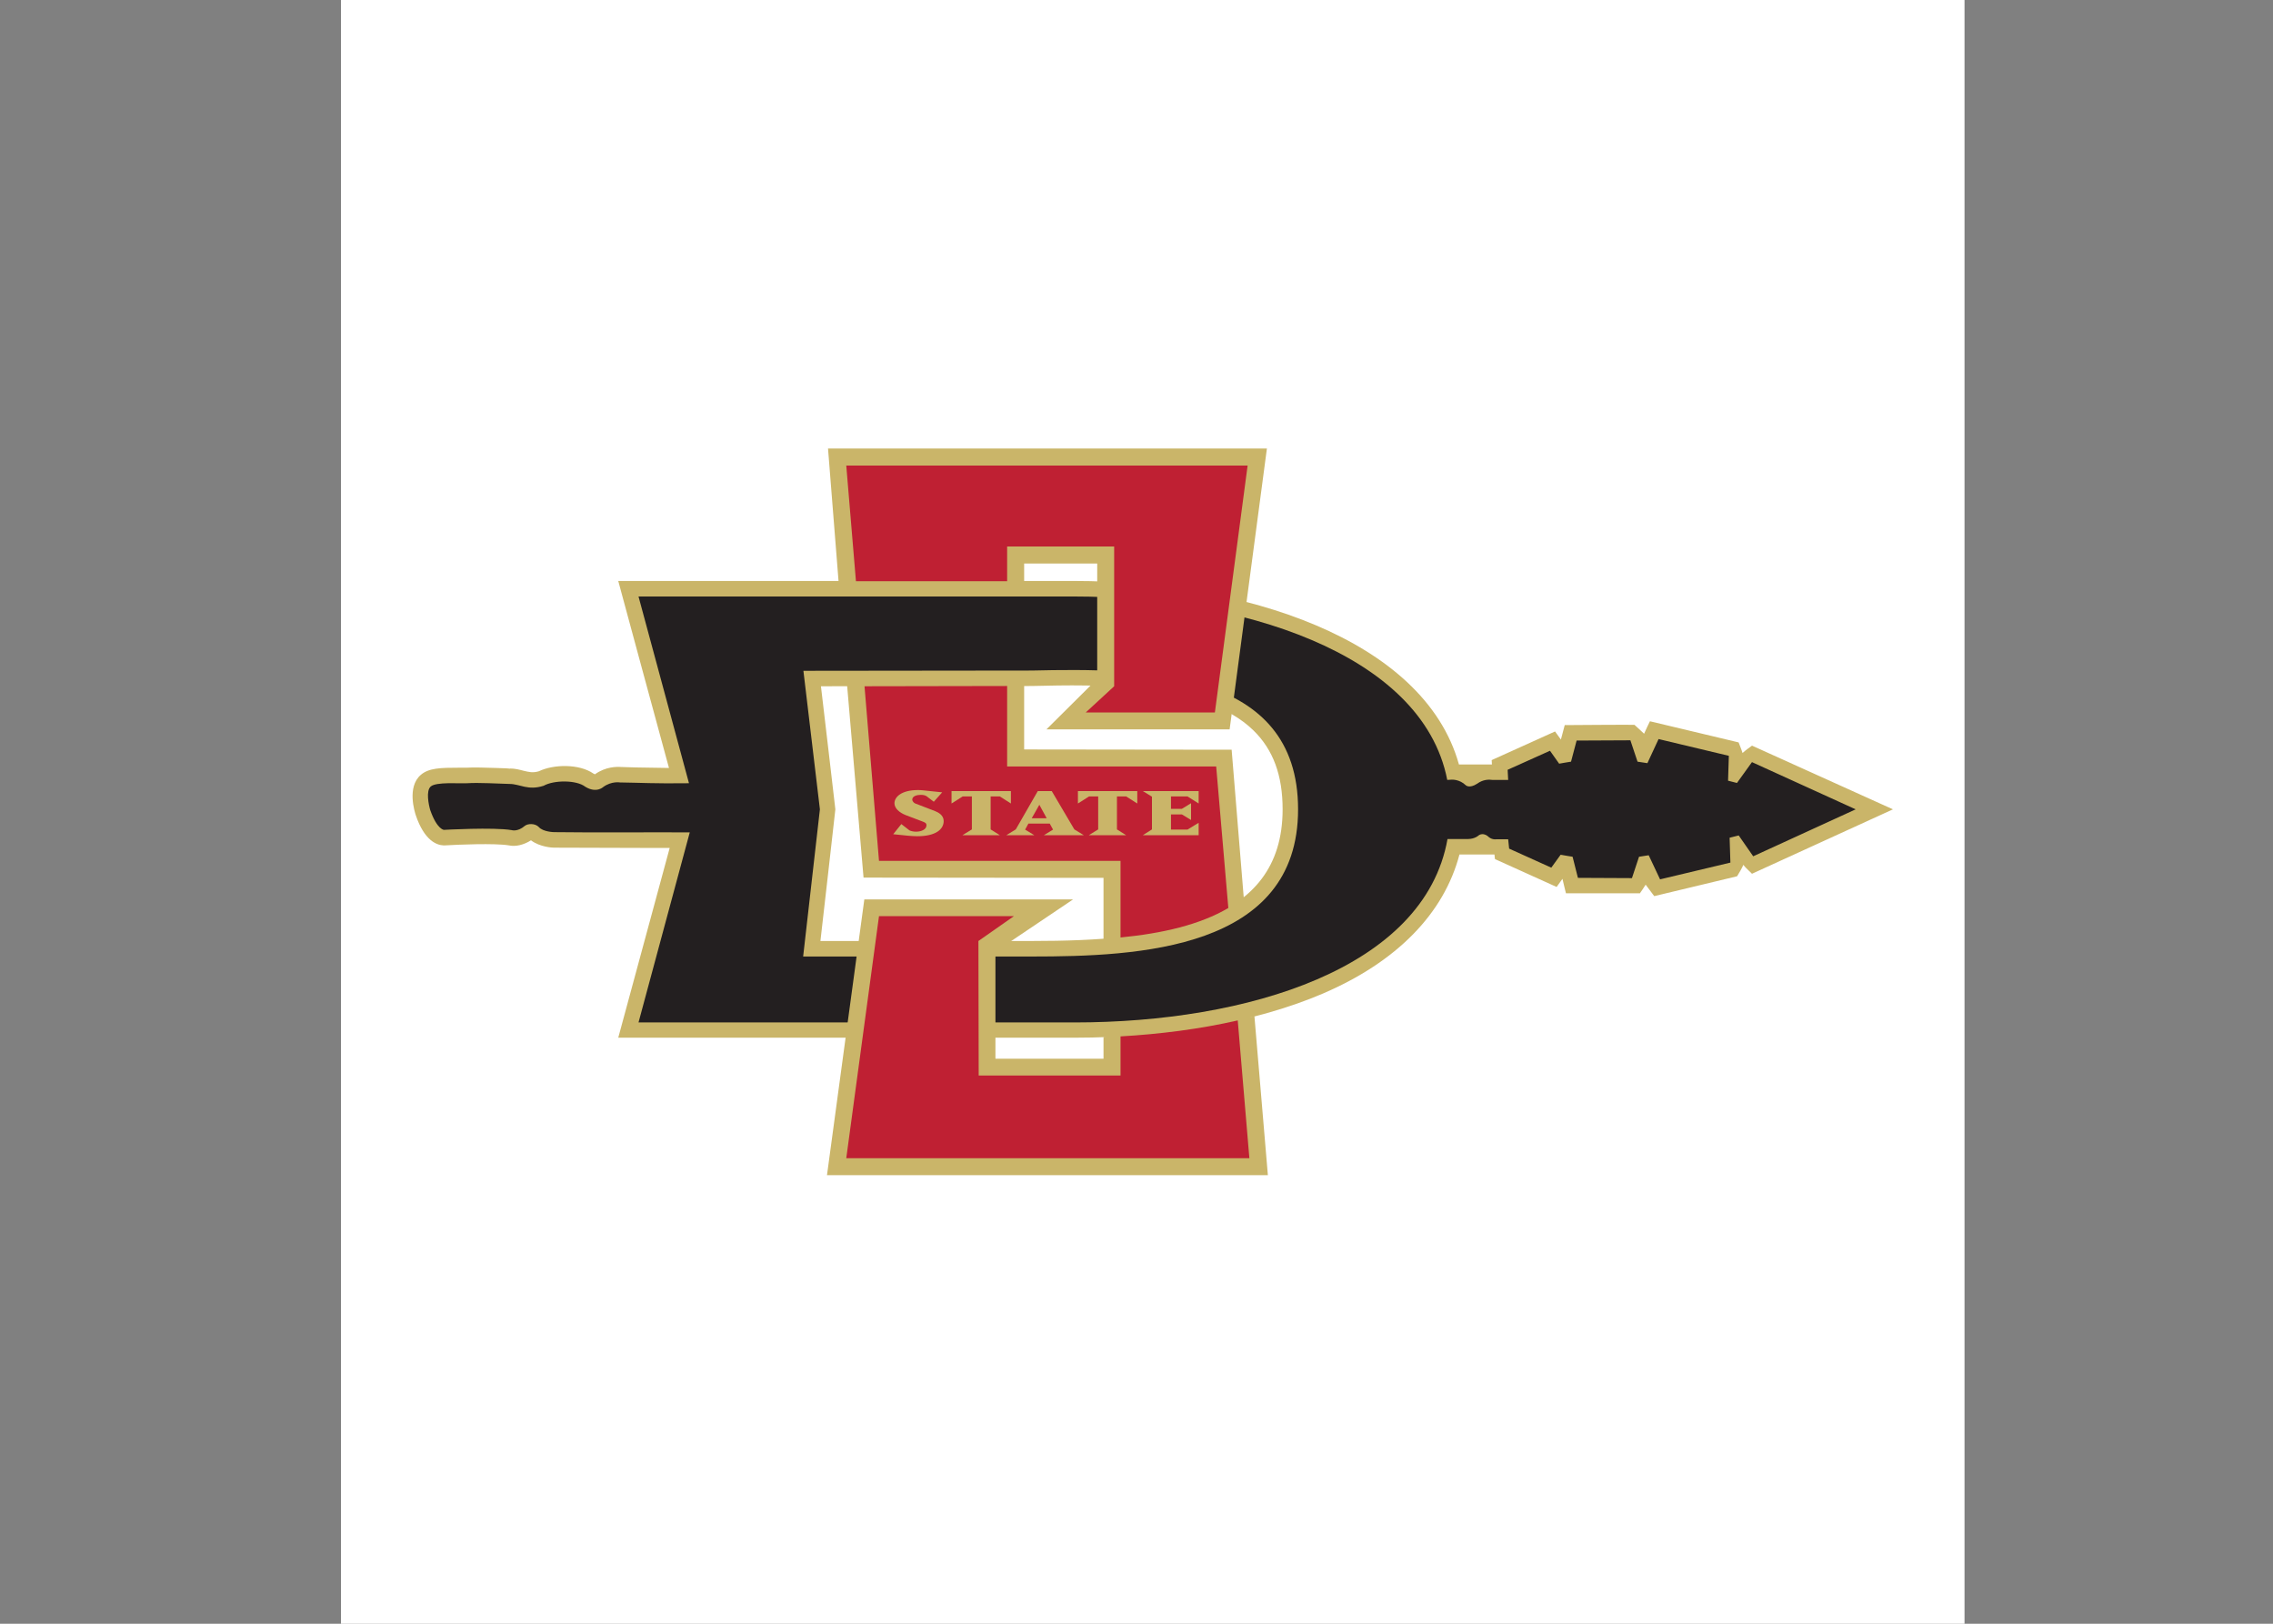 <?xml version="1.0" encoding="UTF-8"?>
<svg xmlns="http://www.w3.org/2000/svg" xmlns:xlink="http://www.w3.org/1999/xlink" width="35pt" height="25pt" viewBox="0 0 35 25" version="1.1">
<rect x="0" y="0" width="35" height="25" fill="#808080" stroke="none"/>
<g id="surface1">
<path style=" stroke:none;fill-rule:evenodd;fill:rgb(100%,100%,100%);fill-opacity:1;" d="M 5.25 25 L 30.25 25 L 30.25 0 L 5.25 0 Z M 5.25 25 "/>
<path style=" stroke:none;fill-rule:evenodd;fill:rgb(79.216%,70.98%,41.176%);fill-opacity:1;" d="M 19.152 13.828 L 18.965 11.543 C 18.965 11.543 15.922 11.539 15.77 11.539 L 15.77 10.496 L 13.039 10.496 L 13.297 13.512 C 13.297 13.512 16.84 13.516 16.992 13.516 C 16.992 13.57 16.992 13.992 16.992 14.473 C 16.992 14.473 18.492 14.434 19.152 13.828 "/>
<path style=" stroke:none;fill-rule:evenodd;fill:rgb(79.216%,70.98%,41.176%);fill-opacity:1;" d="M 16.547 15.977 C 17.992 15.977 19.352 15.734 20.371 15.297 C 21.508 14.809 22.234 14.066 22.473 13.156 C 22.488 13.156 22.992 13.156 23.012 13.156 C 23.012 13.172 23.02 13.227 23.02 13.227 L 23.969 13.656 C 23.969 13.656 24.039 13.559 24.059 13.531 C 24.066 13.566 24.113 13.754 24.113 13.754 L 25.254 13.754 L 25.254 13.75 C 25.262 13.738 25.32 13.656 25.34 13.621 C 25.359 13.648 25.418 13.723 25.469 13.793 L 25.473 13.797 L 26.746 13.492 L 26.75 13.488 C 26.77 13.457 26.828 13.359 26.844 13.316 C 26.875 13.359 26.969 13.441 26.973 13.449 L 26.977 13.453 L 29.148 12.461 L 26.977 11.48 L 26.973 11.484 C 26.969 11.488 26.871 11.555 26.832 11.594 C 26.82 11.551 26.781 11.457 26.773 11.434 L 26.77 11.43 L 25.406 11.105 C 25.406 11.105 25.324 11.273 25.316 11.297 C 25.285 11.266 25.199 11.188 25.168 11.16 C 25.16 11.156 24.102 11.164 24.102 11.164 L 24.094 11.164 C 24.094 11.164 24.043 11.352 24.035 11.387 C 24.016 11.359 23.945 11.262 23.945 11.262 L 22.969 11.703 C 22.969 11.703 22.973 11.754 22.973 11.77 C 22.953 11.77 22.477 11.77 22.465 11.77 C 21.922 9.82 19.102 8.945 16.547 8.945 L 9.52 8.945 C 9.52 8.945 10.293 11.801 10.301 11.824 C 10.273 11.824 9.789 11.816 9.789 11.816 L 9.562 11.809 C 9.5 11.805 9.328 11.801 9.16 11.922 C 9.156 11.918 9.137 11.91 9.137 11.91 C 8.918 11.758 8.523 11.766 8.297 11.875 C 8.203 11.902 8.148 11.887 8.062 11.867 C 8.004 11.852 7.934 11.832 7.848 11.832 C 7.848 11.832 7.852 11.832 7.852 11.836 C 7.84 11.832 7.793 11.828 7.637 11.824 C 7.477 11.82 7.301 11.812 7.18 11.82 C 7.172 11.82 7.148 11.82 7.062 11.82 C 6.789 11.82 6.602 11.824 6.48 11.93 C 6.262 12.117 6.387 12.504 6.402 12.551 C 6.535 12.945 6.727 13.012 6.828 13.016 L 6.84 13.016 C 6.84 13.016 6.852 13.016 6.852 13.016 C 7.051 13.004 7.621 12.98 7.836 13.016 C 7.941 13.039 8.066 13.008 8.176 12.938 C 8.316 13.043 8.508 13.051 8.527 13.051 C 8.527 13.051 9.457 13.055 9.855 13.055 C 9.855 13.055 10.25 13.055 10.312 13.055 C 10.305 13.078 9.52 15.977 9.52 15.977 Z M 12.863 12.461 C 12.863 12.461 12.656 10.68 12.641 10.566 C 12.664 10.566 15.887 10.562 15.887 10.562 C 16.879 10.539 18.539 10.5 19.301 11.246 C 19.605 11.543 19.75 11.938 19.75 12.461 C 19.75 14.242 17.895 14.488 15.887 14.488 C 15.887 14.488 12.656 14.488 12.633 14.488 C 12.637 14.469 12.863 12.461 12.863 12.461 "/>
<path style=" stroke:none;fill-rule:evenodd;fill:rgb(13.725%,12.157%,12.549%);fill-opacity:1;" d="M 23.047 12.922 L 23.223 12.922 L 23.238 13.066 L 23.887 13.359 L 24.031 13.16 C 24.09 13.172 24.152 13.18 24.215 13.191 L 24.297 13.516 L 25.129 13.52 L 25.238 13.191 C 25.285 13.184 25.336 13.176 25.387 13.168 L 25.562 13.539 L 26.645 13.281 L 26.633 12.898 C 26.68 12.887 26.727 12.875 26.773 12.863 L 26.996 13.184 L 28.574 12.461 L 26.977 11.734 L 26.746 12.055 C 26.703 12.043 26.656 12.031 26.609 12.02 L 26.621 11.637 L 25.539 11.379 L 25.367 11.75 C 25.316 11.742 25.266 11.734 25.215 11.727 L 25.105 11.398 L 24.277 11.402 L 24.191 11.727 C 24.129 11.738 24.066 11.746 24.008 11.758 L 23.867 11.559 L 23.215 11.852 L 23.223 12.008 L 22.98 12.008 C 22.926 12 22.836 12 22.746 12.066 C 22.625 12.145 22.57 12.09 22.57 12.09 C 22.473 11.996 22.355 12.004 22.355 12.004 L 22.285 12.008 C 21.898 10.023 19.004 9.184 16.547 9.184 C 15.57 9.184 9.832 9.184 9.832 9.184 L 10.609 12.059 C 10.066 12.066 9.867 12.051 9.547 12.047 C 9.547 12.047 9.418 12.023 9.289 12.117 C 9.289 12.117 9.184 12.219 9.012 12.113 C 8.879 12.008 8.531 12.008 8.371 12.098 C 8.129 12.176 8.004 12.07 7.848 12.07 C 7.684 12.066 7.363 12.047 7.195 12.059 C 7.074 12.066 6.719 12.035 6.633 12.109 C 6.555 12.176 6.602 12.395 6.625 12.473 C 6.73 12.773 6.836 12.777 6.836 12.777 C 6.836 12.777 7.598 12.734 7.879 12.781 C 7.879 12.781 7.969 12.812 8.082 12.715 C 8.125 12.68 8.238 12.672 8.297 12.734 C 8.363 12.809 8.531 12.812 8.531 12.812 C 8.988 12.82 10.301 12.812 10.621 12.816 L 9.832 15.742 L 16.547 15.742 C 19.195 15.742 21.934 14.918 22.289 12.918 L 22.586 12.918 C 22.586 12.918 22.684 12.926 22.758 12.871 C 22.758 12.871 22.82 12.805 22.91 12.875 C 22.91 12.875 22.961 12.934 23.047 12.922 Z M 15.887 10.324 C 17.613 10.285 19.988 10.301 19.988 12.461 C 19.988 14.625 17.527 14.727 15.887 14.727 C 15.594 14.727 12.367 14.727 12.367 14.727 L 12.625 12.461 L 12.371 10.328 L 15.887 10.324 "/>
<path style=" stroke:none;fill-rule:evenodd;fill:rgb(74.902%,12.549%,20%);fill-opacity:1;" d="M 15.508 10.562 L 15.508 11.801 L 18.727 11.801 L 18.914 13.98 C 18.477 14.238 17.898 14.371 17.254 14.434 L 17.254 13.254 L 13.535 13.254 L 13.312 10.566 L 15.508 10.562 "/>
<path style=" stroke:none;fill-rule:evenodd;fill:rgb(79.216%,70.98%,41.176%);fill-opacity:1;" d="M 14.531 12.641 C 14.531 12.773 14.402 12.875 14.125 12.875 C 14.078 12.875 14.027 12.871 13.98 12.867 L 13.754 12.844 L 13.879 12.688 L 14.004 12.785 C 14.031 12.797 14.066 12.805 14.105 12.805 C 14.188 12.805 14.266 12.77 14.266 12.707 C 14.266 12.672 14.242 12.664 14.215 12.652 L 13.949 12.551 C 13.848 12.512 13.773 12.445 13.773 12.367 C 13.773 12.277 13.871 12.164 14.137 12.164 C 14.188 12.164 14.242 12.172 14.285 12.176 L 14.508 12.199 L 14.379 12.344 L 14.266 12.258 C 14.246 12.246 14.219 12.238 14.18 12.238 C 14.125 12.238 14.047 12.254 14.047 12.312 C 14.047 12.332 14.07 12.363 14.094 12.371 L 14.398 12.488 C 14.449 12.508 14.531 12.551 14.531 12.641 "/>
<path style=" stroke:none;fill-rule:evenodd;fill:rgb(79.216%,70.98%,41.176%);fill-opacity:1;" d="M 15.254 12.77 L 15.395 12.859 L 14.82 12.859 L 14.965 12.77 L 14.965 12.262 L 14.824 12.262 L 14.652 12.371 L 14.652 12.18 L 15.566 12.18 L 15.566 12.371 L 15.395 12.262 L 15.254 12.262 L 15.254 12.77 "/>
<path style=" stroke:none;fill-rule:evenodd;fill:rgb(79.216%,70.98%,41.176%);fill-opacity:1;" d="M 15.887 12.598 L 16.004 12.391 L 16.117 12.598 Z M 16.164 12.68 L 16.215 12.773 L 16.074 12.859 L 16.688 12.859 L 16.543 12.77 L 16.195 12.18 L 15.98 12.18 L 15.641 12.77 L 15.496 12.859 L 15.926 12.859 L 15.785 12.773 L 15.836 12.68 L 16.164 12.68 "/>
<path style=" stroke:none;fill-rule:evenodd;fill:rgb(79.216%,70.98%,41.176%);fill-opacity:1;" d="M 17.199 12.77 L 17.34 12.859 L 16.766 12.859 L 16.91 12.77 L 16.91 12.262 L 16.77 12.262 L 16.598 12.371 L 16.598 12.18 L 17.512 12.18 L 17.512 12.371 L 17.34 12.262 L 17.199 12.262 L 17.199 12.77 "/>
<path style=" stroke:none;fill-rule:evenodd;fill:rgb(79.216%,70.98%,41.176%);fill-opacity:1;" d="M 18.457 12.859 L 17.598 12.859 L 17.738 12.77 L 17.738 12.266 L 17.598 12.18 L 18.457 12.18 L 18.457 12.371 L 18.285 12.262 L 18.031 12.262 L 18.031 12.453 L 18.199 12.453 L 18.34 12.367 L 18.34 12.625 L 18.199 12.539 L 18.031 12.539 L 18.031 12.773 L 18.285 12.773 L 18.457 12.668 L 18.457 12.859 "/>
<path style=" stroke:none;fill-rule:evenodd;fill:rgb(79.216%,70.98%,41.176%);fill-opacity:1;" d="M 15.77 9.023 C 15.77 8.875 15.77 8.703 15.77 8.676 C 15.898 8.676 16.766 8.676 16.895 8.676 L 16.895 10.453 L 16.113 11.23 L 18.934 11.23 L 19.508 6.906 L 12.75 6.906 L 12.918 9.023 L 15.77 9.023 "/>
<path style=" stroke:none;fill-rule:evenodd;fill:rgb(74.902%,12.549%,20%);fill-opacity:1;" d="M 19.211 7.168 L 13.031 7.168 L 13.18 8.949 L 15.508 8.949 L 15.508 8.414 L 17.156 8.414 L 17.156 10.566 L 16.719 10.969 L 18.707 10.969 L 19.211 7.168 "/>
<path style=" stroke:none;fill-rule:evenodd;fill:rgb(79.216%,70.98%,41.176%);fill-opacity:1;" d="M 16.992 15.965 C 16.992 16.145 16.992 16.27 16.992 16.301 C 16.855 16.301 15.469 16.301 15.328 16.301 L 15.328 14.652 L 16.523 13.848 L 13.309 13.848 L 12.734 18.094 L 19.523 18.094 L 19.316 15.648 L 16.992 15.965 "/>
<path style=" stroke:none;fill-rule:evenodd;fill:rgb(74.902%,12.549%,20%);fill-opacity:1;" d="M 15.066 14.488 L 15.613 14.105 L 13.535 14.105 L 13.031 17.832 L 19.238 17.832 L 19.059 15.711 C 18.477 15.844 17.863 15.922 17.254 15.957 L 17.254 16.559 L 15.07 16.559 L 15.066 14.488 "/>
</g>
</svg>
